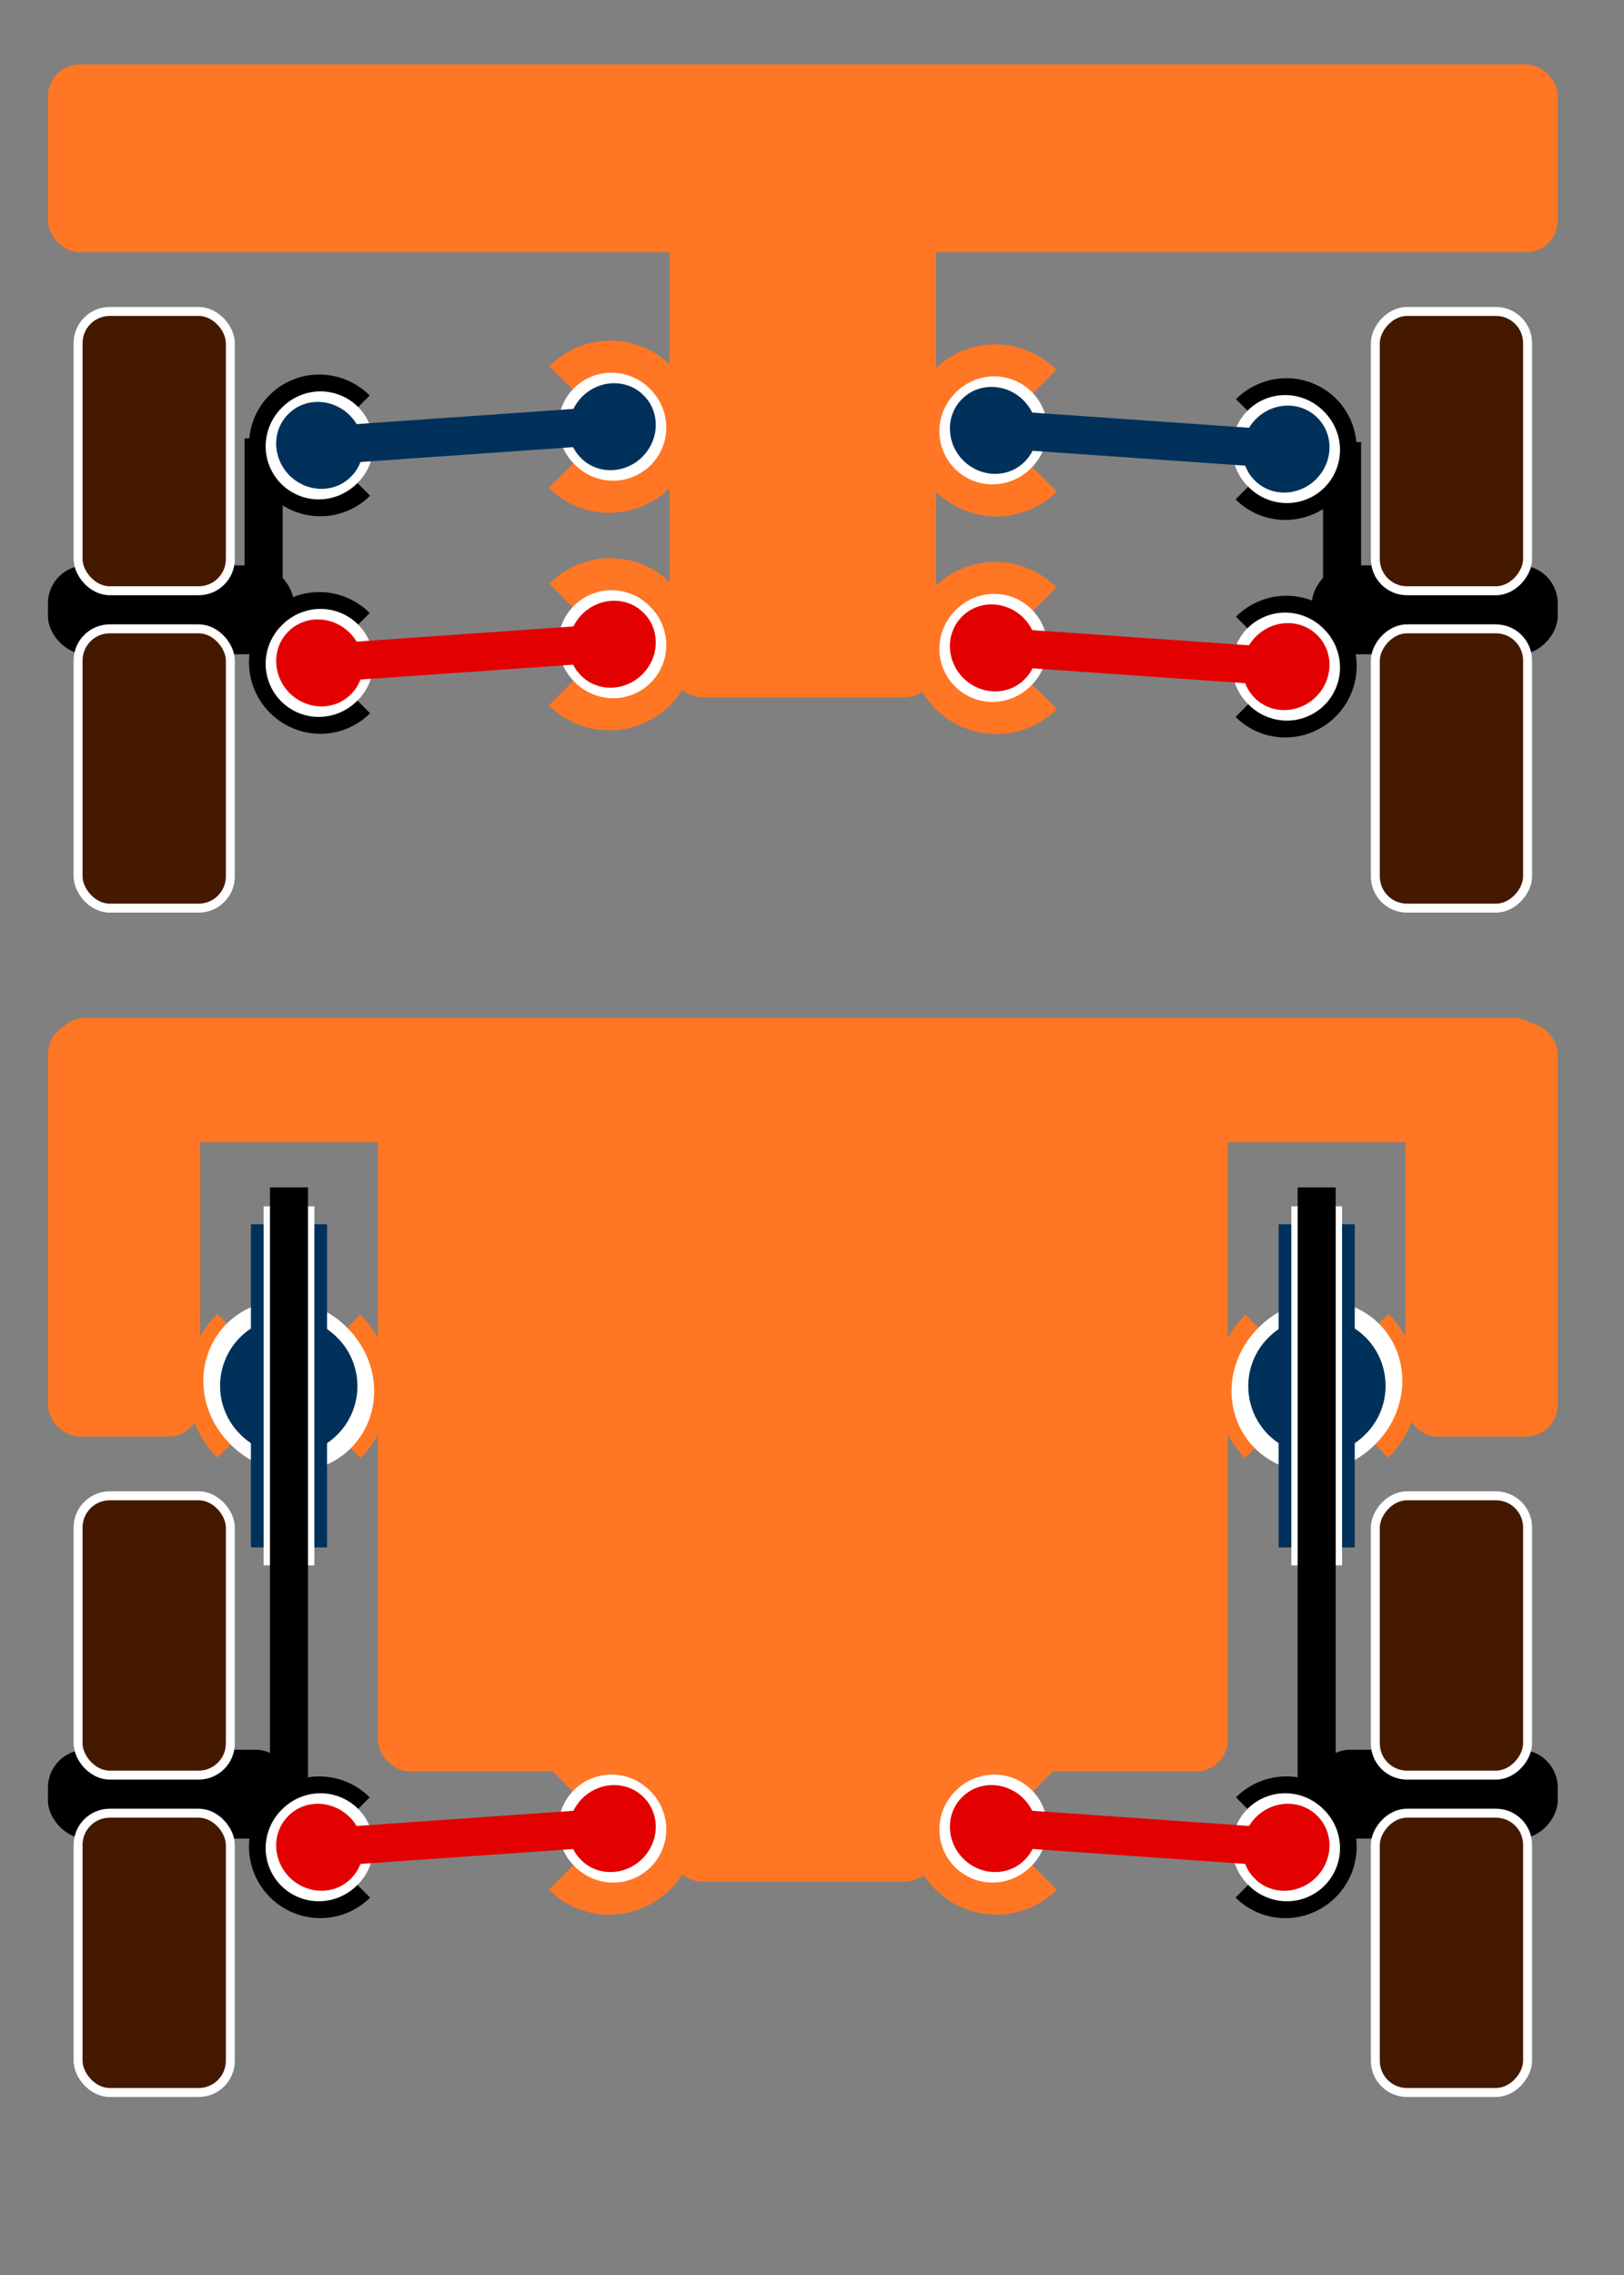 <svg xmlns:dc="http://purl.org/dc/elements/1.1/" xmlns:cc="http://web.resource.org/cc/" xmlns:rdf="http://www.w3.org/1999/02/22-rdf-syntax-ns#" xmlns:svg="http://www.w3.org/2000/svg" xmlns="http://www.w3.org/2000/svg" xmlns:sodipodi="http://inkscape.sourceforge.net/DTD/sodipodi-0.dtd" xmlns:inkscape="http://www.inkscape.org/namespaces/inkscape" id="svg2" sodipodi:version="0.32" inkscape:version="0.43" width="120mm" height="168mm" sodipodi:docbase="C:\Dokumente und Einstellungen\Arne Rosenfeldt\Eigene Dateien\Literatur\blah\eigene\01 Nebenfach 2 wiki\mechanics\suspension" sodipodi:docname="Automotive_suspension_comparison.svg" version="1.0">
  <rect width="100%" height="100%" fill="#808080" stroke="none"/>
  <defs id="defs5"/>
  <sodipodi:namedview inkscape:window-height="800" inkscape:window-width="1440" inkscape:pageshadow="2" inkscape:pageopacity="0.0" borderopacity="1.0" bordercolor="#666666" pagecolor="#ffffff" id="base" inkscape:zoom="0.48274307" inkscape:cx="-250.7172" inkscape:cy="690.41801" inkscape:window-x="-4" inkscape:window-y="-4" inkscape:current-layer="svg2" inkscape:document-units="mm" showgrid="true" inkscape:grid-bbox="false" inkscape:grid-points="true" gridspacingy="1mm" gridspacingx="1mm" gridoriginy="0mm" gridoriginx="0mm" gridtolerance="0.3mm" inkscape:guide-bbox="false" showguides="false"/>
  <rect style="fill:rgba(0,0,0,0);stroke:none;stroke-width:13.932;stroke-miterlimit:4;stroke-dasharray:none;stroke-opacity:1" id="rect3055" width="432.432" height="1481.119" x="42.223" y="28.346" rx="8.844" ry="8.844"/>
  <rect style="fill:rgba(0,0,0,0);stroke:none;stroke-width:13.932;stroke-miterlimit:4;stroke-dasharray:none;stroke-opacity:1" id="rect3931" width="432.432" height="1481.119" x="49.458" y="7.087" rx="8.844" ry="8.844"/>
  <g id="g2943" transform="translate(800,-1380)">
    <g transform="translate(-813.626,1399.606)" id="g2723">
      <rect rx="10.597" ry="10.597" y="138.189" x="27.012" height="24.803" width="68.657" id="rect2725" style="fill:#000000;fill-opacity:1;stroke:none;stroke-width:2.818;stroke-miterlimit:4;stroke-dasharray:none;stroke-opacity:1"/>
      <rect rx="8.844" style="fill:#451900;fill-opacity:1;stroke:#ffffff;stroke-width:2.5;stroke-miterlimit:4;stroke-dasharray:none;stroke-opacity:1" id="rect2727" width="42.52" height="77.953" x="35.433" y="155.905" ry="8.844"/>
      <rect ry="8.844" y="67.323" x="35.433" height="77.953" width="42.52" id="rect2729" style="fill:#451900;fill-opacity:1;stroke:#ffffff;stroke-width:2.5;stroke-miterlimit:4;stroke-dasharray:none;stroke-opacity:1" rx="8.844"/>
    </g>
    <g id="g2731" transform="matrix(-1,0,0,1,-337.949,1399.606)">
      <rect style="fill:#000000;fill-opacity:1;stroke:none;stroke-width:2.818;stroke-miterlimit:4;stroke-dasharray:none;stroke-opacity:1" id="rect2733" width="68.657" height="24.803" x="27.012" y="138.189" ry="10.597" rx="10.597"/>
      <rect ry="8.844" y="155.905" x="35.433" height="77.953" width="42.52" id="rect2735" style="fill:#451900;fill-opacity:1;stroke:#ffffff;stroke-width:2.5;stroke-miterlimit:4;stroke-dasharray:none;stroke-opacity:1" rx="8.844"/>
      <rect rx="8.844" style="fill:#451900;fill-opacity:1;stroke:#ffffff;stroke-width:2.5;stroke-miterlimit:4;stroke-dasharray:none;stroke-opacity:1" id="rect2737" width="42.52" height="77.953" x="35.433" y="67.323" ry="8.844"/>
    </g>
    <rect ry="8.844" y="1397.988" x="-786.614" height="52.418" width="421.654" id="rect2739" style="fill:#ff7624;fill-opacity:1;stroke:none;stroke-width:2.5;stroke-miterlimit:4;stroke-dasharray:none;stroke-opacity:1" rx="8.844"/>
    <rect ry="8.844" y="1420.866" x="-612.992" height="153.733" width="74.409" id="rect2741" style="fill:#ff7624;fill-opacity:1;stroke:none;stroke-width:2.5;stroke-miterlimit:4;stroke-dasharray:none;stroke-opacity:1" rx="8.844"/>
    <g id="g2861">
      <path transform="matrix(-1.267,1.267,1.663,1.663,-633.753,1039.466)" d="M 217.199,157.677 A 13.459,10.174 0 1 1 203.74,147.503 L 203.74,157.677 z" sodipodi:ry="10.173701" sodipodi:rx="13.458516" sodipodi:cy="157.67714" sodipodi:cx="203.74016" id="path2745" style="fill:#ff7624;fill-opacity:1;stroke:none;stroke-width:2.5;stroke-miterlimit:4;stroke-dasharray:none;stroke-opacity:1" sodipodi:type="arc" sodipodi:start="0" sodipodi:end="4.712389"/>
      <path sodipodi:type="arc" style="fill:#e30000;fill-opacity:1;stroke:#ffffff;stroke-width:2.5;stroke-miterlimit:4;stroke-dasharray:none;stroke-opacity:1" id="path2747" sodipodi:cx="203.74016" sodipodi:cy="157.67714" sodipodi:rx="13.458516" sodipodi:ry="10.173701" d="M 217.199 157.677 A 13.459 10.174 0 1 1  190.282,157.677 A 13.459 10.174 0 1 1  217.199 157.677 z" transform="matrix(-0.716,0.716,0.932,0.932,-630.071,1266.972)"/>
      <g id="g2761" transform="translate(-1029.593,1228.308)">
        <path sodipodi:end="4.712389" sodipodi:start="0" sodipodi:type="arc" style="fill:#000000;fill-opacity:1;stroke:none;stroke-width:2.5;stroke-miterlimit:4;stroke-dasharray:none;stroke-opacity:1" id="path2763" sodipodi:cx="203.74016" sodipodi:cy="157.67714" sodipodi:rx="13.458516" sodipodi:ry="10.173701" d="M 217.199,157.677 A 13.459,10.174 0 1 1 203.74,147.503 L 203.74,157.677 z" transform="matrix(1.043,1.043,-1.369,1.369,322.271,-91.644)"/>
        <path transform="matrix(0.716,0.716,-0.932,0.932,319.935,43.881)" d="M 217.199 157.677 A 13.459 10.174 0 1 1  190.282,157.677 A 13.459 10.174 0 1 1  217.199 157.677 z" sodipodi:ry="10.173701" sodipodi:rx="13.458516" sodipodi:cy="157.67714" sodipodi:cx="203.74016" id="path2765" style="fill:#e30000;fill-opacity:1;stroke:#ffffff;stroke-width:2.5;stroke-miterlimit:4;stroke-dasharray:none;stroke-opacity:1" sodipodi:type="arc"/>
      </g>
      <path sodipodi:nodetypes="cc" id="path2767" d="M -710.504,1565.112 L -630.709,1559.532" style="fill:none;fill-opacity:0.75;fill-rule:evenodd;stroke:#e30000;stroke-width:10.63;stroke-linecap:butt;stroke-linejoin:miter;stroke-miterlimit:4;stroke-dasharray:none;stroke-opacity:1"/>
      <path sodipodi:nodetypes="cc" style="fill:none;fill-opacity:0.75;fill-rule:evenodd;stroke:#000000;stroke-width:10.63;stroke-linecap:butt;stroke-linejoin:miter;stroke-miterlimit:4;stroke-dasharray:none;stroke-opacity:1" d="M -726.378,1544.882 L -726.378,1502.362" id="path2785"/>
      <path sodipodi:end="4.712389" sodipodi:start="0" sodipodi:type="arc" style="fill:#ff7624;fill-opacity:1;stroke:none;stroke-width:2.5;stroke-miterlimit:4;stroke-dasharray:none;stroke-opacity:1" id="path2835" sodipodi:cx="203.74016" sodipodi:cy="157.67714" sodipodi:rx="13.458516" sodipodi:ry="10.173701" d="M 217.199,157.677 A 13.459,10.174 0 1 1 203.74,147.503 L 203.74,157.677 z" transform="matrix(-1.267,1.267,1.663,1.663,-633.753,978.753)"/>
      <path transform="matrix(-0.716,0.716,0.932,0.932,-630.071,1206.259)" d="M 217.199 157.677 A 13.459 10.174 0 1 1  190.282,157.677 A 13.459 10.174 0 1 1  217.199 157.677 z" sodipodi:ry="10.173701" sodipodi:rx="13.458516" sodipodi:cy="157.67714" sodipodi:cx="203.74016" id="path2837" style="fill:#00315a;fill-opacity:1;stroke:#ffffff;stroke-width:2.5;stroke-miterlimit:4;stroke-dasharray:none;stroke-opacity:1" sodipodi:type="arc"/>
      <path sodipodi:end="4.712389" sodipodi:start="0" sodipodi:type="arc" style="fill:#000000;fill-opacity:1;stroke:none;stroke-width:2.5;stroke-miterlimit:4;stroke-dasharray:none;stroke-opacity:1" id="path2841" sodipodi:cx="203.74016" sodipodi:cy="157.67714" sodipodi:rx="13.458516" sodipodi:ry="10.173701" d="M 217.199,157.677 A 13.459,10.174 0 1 1 203.74,147.503 L 203.74,157.677 z" transform="matrix(1.043,1.043,-1.369,1.369,-707.322,1075.951)"/>
      <path transform="matrix(0.716,0.716,-0.932,0.932,-709.659,1211.476)" d="M 217.199 157.677 A 13.459 10.174 0 1 1  190.282,157.677 A 13.459 10.174 0 1 1  217.199 157.677 z" sodipodi:ry="10.173701" sodipodi:rx="13.458516" sodipodi:cy="157.67714" sodipodi:cx="203.74016" id="path2843" style="fill:#00315a;fill-opacity:1;stroke:#ffffff;stroke-width:2.5;stroke-miterlimit:4;stroke-dasharray:none;stroke-opacity:1" sodipodi:type="arc"/>
      <path style="fill:none;fill-opacity:0.75;fill-rule:evenodd;stroke:#00315a;stroke-width:10.63;stroke-linecap:butt;stroke-linejoin:miter;stroke-miterlimit:4;stroke-dasharray:none;stroke-opacity:1" d="M -710.504,1504.399 L -630.709,1498.819" id="path2845" sodipodi:nodetypes="cc"/>
    </g>
    <g transform="matrix(-1,0,0,1,-1151.575,1.029)" id="g2875">
      <path sodipodi:end="4.712389" sodipodi:start="0" sodipodi:type="arc" style="fill:#ff7624;fill-opacity:1;stroke:none;stroke-width:2.5;stroke-miterlimit:4;stroke-dasharray:none;stroke-opacity:1" id="path2877" sodipodi:cx="203.74016" sodipodi:cy="157.67714" sodipodi:rx="13.458516" sodipodi:ry="10.173701" d="M 217.199,157.677 A 13.459,10.174 0 1 1 203.74,147.503 L 203.74,157.677 z" transform="matrix(-1.267,1.267,1.663,1.663,-633.753,1039.466)"/>
      <path transform="matrix(-0.716,0.716,0.932,0.932,-630.071,1266.972)" d="M 217.199 157.677 A 13.459 10.174 0 1 1  190.282,157.677 A 13.459 10.174 0 1 1  217.199 157.677 z" sodipodi:ry="10.173701" sodipodi:rx="13.458516" sodipodi:cy="157.67714" sodipodi:cx="203.74016" id="path2879" style="fill:#e30000;fill-opacity:1;stroke:#ffffff;stroke-width:2.5;stroke-miterlimit:4;stroke-dasharray:none;stroke-opacity:1" sodipodi:type="arc"/>
      <g transform="translate(-1029.593,1228.308)" id="g2881">
        <path transform="matrix(1.043,1.043,-1.369,1.369,322.271,-91.644)" d="M 217.199,157.677 A 13.459,10.174 0 1 1 203.74,147.503 L 203.74,157.677 z" sodipodi:ry="10.173701" sodipodi:rx="13.458516" sodipodi:cy="157.67714" sodipodi:cx="203.74016" id="path2883" style="fill:#000000;fill-opacity:1;stroke:none;stroke-width:2.5;stroke-miterlimit:4;stroke-dasharray:none;stroke-opacity:1" sodipodi:type="arc" sodipodi:start="0" sodipodi:end="4.712389"/>
        <path sodipodi:type="arc" style="fill:#e30000;fill-opacity:1;stroke:#ffffff;stroke-width:2.5;stroke-miterlimit:4;stroke-dasharray:none;stroke-opacity:1" id="path2885" sodipodi:cx="203.74016" sodipodi:cy="157.67714" sodipodi:rx="13.458516" sodipodi:ry="10.173701" d="M 217.199 157.677 A 13.459 10.174 0 1 1  190.282,157.677 A 13.459 10.174 0 1 1  217.199 157.677 z" transform="matrix(0.716,0.716,-0.932,0.932,319.935,43.881)"/>
      </g>
      <path style="fill:none;fill-opacity:0.75;fill-rule:evenodd;stroke:#e30000;stroke-width:10.63;stroke-linecap:butt;stroke-linejoin:miter;stroke-miterlimit:4;stroke-dasharray:none;stroke-opacity:1" d="M -710.504,1565.112 L -630.709,1559.532" id="path2887" sodipodi:nodetypes="cc"/>
      <path id="path2889" d="M -726.378,1544.882 L -726.378,1502.362" style="fill:none;fill-opacity:0.75;fill-rule:evenodd;stroke:#000000;stroke-width:10.63;stroke-linecap:butt;stroke-linejoin:miter;stroke-miterlimit:4;stroke-dasharray:none;stroke-opacity:1" sodipodi:nodetypes="cc"/>
      <path transform="matrix(-1.267,1.267,1.663,1.663,-633.753,978.753)" d="M 217.199,157.677 A 13.459,10.174 0 1 1 203.74,147.503 L 203.74,157.677 z" sodipodi:ry="10.173701" sodipodi:rx="13.458516" sodipodi:cy="157.67714" sodipodi:cx="203.74016" id="path2891" style="fill:#ff7624;fill-opacity:1;stroke:none;stroke-width:2.5;stroke-miterlimit:4;stroke-dasharray:none;stroke-opacity:1" sodipodi:type="arc" sodipodi:start="0" sodipodi:end="4.712389"/>
      <path sodipodi:type="arc" style="fill:#00315a;fill-opacity:1;stroke:#ffffff;stroke-width:2.5;stroke-miterlimit:4;stroke-dasharray:none;stroke-opacity:1" id="path2893" sodipodi:cx="203.74016" sodipodi:cy="157.67714" sodipodi:rx="13.458516" sodipodi:ry="10.173701" d="M 217.199 157.677 A 13.459 10.174 0 1 1  190.282,157.677 A 13.459 10.174 0 1 1  217.199 157.677 z" transform="matrix(-0.716,0.716,0.932,0.932,-630.071,1206.259)"/>
      <path transform="matrix(1.043,1.043,-1.369,1.369,-707.322,1075.951)" d="M 217.199,157.677 A 13.459,10.174 0 1 1 203.74,147.503 L 203.74,157.677 z" sodipodi:ry="10.173701" sodipodi:rx="13.458516" sodipodi:cy="157.67714" sodipodi:cx="203.74016" id="path2895" style="fill:#000000;fill-opacity:1;stroke:none;stroke-width:2.5;stroke-miterlimit:4;stroke-dasharray:none;stroke-opacity:1" sodipodi:type="arc" sodipodi:start="0" sodipodi:end="4.712389"/>
      <path sodipodi:type="arc" style="fill:#00315a;fill-opacity:1;stroke:#ffffff;stroke-width:2.5;stroke-miterlimit:4;stroke-dasharray:none;stroke-opacity:1" id="path2897" sodipodi:cx="203.74016" sodipodi:cy="157.67714" sodipodi:rx="13.458516" sodipodi:ry="10.173701" d="M 217.199 157.677 A 13.459 10.174 0 1 1  190.282,157.677 A 13.459 10.174 0 1 1  217.199 157.677 z" transform="matrix(0.716,0.716,-0.932,0.932,-709.659,1211.476)"/>
      <path sodipodi:nodetypes="cc" id="path2899" d="M -710.504,1504.399 L -630.709,1498.819" style="fill:none;fill-opacity:0.75;fill-rule:evenodd;stroke:#00315a;stroke-width:10.63;stroke-linecap:butt;stroke-linejoin:miter;stroke-miterlimit:4;stroke-dasharray:none;stroke-opacity:1"/>
    </g>
  </g>
  <g id="g2981" transform="translate(800,-30)">
    <rect ry="8.844" y="333.071" x="-694.488" height="191.339" width="237.402" id="rect2382" style="fill:#ff7624;fill-opacity:1;stroke:none;stroke-width:2.5;stroke-miterlimit:4;stroke-dasharray:none;stroke-opacity:1" rx="8.844"/>
    <rect rx="8.844" style="fill:#ff7624;fill-opacity:1;stroke:none;stroke-width:2.5;stroke-miterlimit:4;stroke-dasharray:none;stroke-opacity:1" id="rect2384" width="34.749" height="416.894" x="314.067" y="368.504" ry="8.844" transform="matrix(0,1,-1,0,0,0)"/>
    <g id="g2386" transform="translate(-813.626,380.163)">
      <rect style="fill:#000000;fill-opacity:1;stroke:none;stroke-width:2.818;stroke-miterlimit:4;stroke-dasharray:none;stroke-opacity:1" id="rect2388" width="68.657" height="24.803" x="27.012" y="138.189" ry="10.597" rx="10.597"/>
      <rect ry="8.844" y="155.905" x="35.433" height="77.953" width="42.52" id="rect2390" style="fill:#451900;fill-opacity:1;stroke:#ffffff;stroke-width:2.5;stroke-miterlimit:4;stroke-dasharray:none;stroke-opacity:1" rx="8.844"/>
      <rect rx="8.844" style="fill:#451900;fill-opacity:1;stroke:#ffffff;stroke-width:2.5;stroke-miterlimit:4;stroke-dasharray:none;stroke-opacity:1" id="rect2392" width="42.52" height="77.953" x="35.433" y="67.323" ry="8.844"/>
    </g>
    <g transform="matrix(-1,0,0,1,-337.949,380.163)" id="g2432">
      <rect rx="10.597" ry="10.597" y="138.189" x="27.012" height="24.803" width="68.657" id="rect2434" style="fill:#000000;fill-opacity:1;stroke:none;stroke-width:2.818;stroke-miterlimit:4;stroke-dasharray:none;stroke-opacity:1"/>
      <rect rx="8.844" style="fill:#451900;fill-opacity:1;stroke:#ffffff;stroke-width:2.5;stroke-miterlimit:4;stroke-dasharray:none;stroke-opacity:1" id="rect2436" width="42.52" height="77.953" x="35.433" y="155.905" ry="8.844"/>
      <rect ry="8.844" y="67.323" x="35.433" height="77.953" width="42.52" id="rect2438" style="fill:#451900;fill-opacity:1;stroke:#ffffff;stroke-width:2.5;stroke-miterlimit:4;stroke-dasharray:none;stroke-opacity:1" rx="8.844"/>
    </g>
    <rect rx="8.844" style="fill:#ff7624;fill-opacity:1;stroke:none;stroke-width:2.5;stroke-miterlimit:4;stroke-dasharray:none;stroke-opacity:1" id="rect2470" width="42.52" height="115.608" x="-786.614" y="315.354" ry="8.844"/>
    <rect rx="8.844" style="fill:#ff7624;fill-opacity:1;stroke:none;stroke-width:2.5;stroke-miterlimit:4;stroke-dasharray:none;stroke-opacity:1" id="rect2472" width="74.409" height="219.786" x="-612.992" y="335.369" ry="8.844"/>
    <g id="g2488">
      <path sodipodi:end="4.712389" sodipodi:start="0" sodipodi:type="arc" style="fill:#ff7624;fill-opacity:1;stroke:none;stroke-width:2.5;stroke-miterlimit:4;stroke-dasharray:none;stroke-opacity:1" id="path2414" sodipodi:cx="203.74016" sodipodi:cy="157.67714" sodipodi:rx="13.458516" sodipodi:ry="10.173701" d="M 217.199,157.677 A 13.459,10.174 0 1 1 203.74,147.503 L 203.74,157.677 z" transform="matrix(-1.267,1.267,1.663,1.663,-633.753,20.023)"/>
      <path transform="matrix(-0.716,0.716,0.932,0.932,-630.071,247.529)" d="M 217.199 157.677 A 13.459 10.174 0 1 1  190.282,157.677 A 13.459 10.174 0 1 1  217.199 157.677 z" sodipodi:ry="10.173701" sodipodi:rx="13.458516" sodipodi:cy="157.67714" sodipodi:cx="203.74016" id="path2416" style="fill:#e30000;fill-opacity:1;stroke:#ffffff;stroke-width:2.5;stroke-miterlimit:4;stroke-dasharray:none;stroke-opacity:1" sodipodi:type="arc"/>
      <path transform="matrix(1.484,-1.484,1.972,1.972,-1332.637,408.275)" d="M 217.199,157.677 A 13.459,10.174 0 0 1 203.74,167.851 L 203.74,157.677 z" sodipodi:ry="10.173701" sodipodi:rx="13.458516" sodipodi:cy="157.67714" sodipodi:cx="203.74016" id="path2452" style="fill:#ff7622;fill-opacity:1;stroke:none;stroke-width:2.5;stroke-miterlimit:4;stroke-dasharray:none;stroke-opacity:1" sodipodi:type="arc" sodipodi:start="0" sodipodi:end="1.5707963"/>
      <path sodipodi:end="4.712389" sodipodi:start="3.1415927" sodipodi:type="arc" style="fill:#ff7622;fill-opacity:1;stroke:none;stroke-width:2.5;stroke-miterlimit:4;stroke-dasharray:none;stroke-opacity:1" id="path2454" sodipodi:cx="203.74016" sodipodi:cy="157.67714" sodipodi:rx="13.458516" sodipodi:ry="10.173701" d="M 190.282,157.677 A 13.459,10.174 0 0 1 203.74,147.503 L 203.74,157.677 z" transform="matrix(1.49,-1.49,1.972,1.972,-1333.766,409.407)"/>
      <path transform="matrix(1.107,-1.107,1.507,1.507,-1182.519,404.755)" d="M 217.199 157.677 A 13.459 10.174 0 1 1  190.282,157.677 A 13.459 10.174 0 1 1  217.199 157.677 z" sodipodi:ry="10.173701" sodipodi:rx="13.458516" sodipodi:cy="157.67714" sodipodi:cx="203.74016" id="path2456" style="fill:#00315a;fill-opacity:1;stroke:#ffffff;stroke-width:2.5;stroke-miterlimit:4;stroke-dasharray:none;stroke-opacity:1" sodipodi:type="arc"/>
      <path sodipodi:nodetypes="cc" style="fill:none;fill-opacity:0.75;fill-rule:evenodd;stroke:#00315a;stroke-width:21.26;stroke-linecap:butt;stroke-linejoin:miter;stroke-miterlimit:4;stroke-dasharray:none;stroke-opacity:1" d="M -719.291,461.889 L -719.291,371.691" id="path2458"/>
      <path id="path2460" d="M -719.291,466.9 L -719.291,366.68" style="fill:none;fill-opacity:0.75;fill-rule:evenodd;stroke:#ffffff;stroke-width:14.173;stroke-linecap:butt;stroke-linejoin:miter;stroke-miterlimit:4;stroke-dasharray:none;stroke-opacity:1" sodipodi:nodetypes="cc"/>
      <path sodipodi:nodetypes="cc" style="fill:none;fill-opacity:0.75;fill-rule:evenodd;stroke:#000000;stroke-width:10.63;stroke-linecap:butt;stroke-linejoin:miter;stroke-miterlimit:4;stroke-dasharray:none;stroke-opacity:1" d="M -719.291,527.953 L -719.291,361.417" id="path2462"/>
      <g transform="translate(-1029.593,208.865)" id="g2482">
        <path transform="matrix(1.043,1.043,-1.369,1.369,322.271,-91.644)" d="M 217.199,157.677 A 13.459,10.174 0 1 1 203.74,147.503 L 203.74,157.677 z" sodipodi:ry="10.173701" sodipodi:rx="13.458516" sodipodi:cy="157.67714" sodipodi:cx="203.74016" id="path2484" style="fill:#000000;fill-opacity:1;stroke:none;stroke-width:2.5;stroke-miterlimit:4;stroke-dasharray:none;stroke-opacity:1" sodipodi:type="arc" sodipodi:start="0" sodipodi:end="4.712389"/>
        <path sodipodi:type="arc" style="fill:#e30000;fill-opacity:1;stroke:#ffffff;stroke-width:2.5;stroke-miterlimit:4;stroke-dasharray:none;stroke-opacity:1" id="path2486" sodipodi:cx="203.74016" sodipodi:cy="157.67714" sodipodi:rx="13.458516" sodipodi:ry="10.173701" d="M 217.199 157.677 A 13.459 10.174 0 1 1  190.282,157.677 A 13.459 10.174 0 1 1  217.199 157.677 z" transform="matrix(0.716,0.716,-0.932,0.932,319.935,43.881)"/>
      </g>
      <path style="fill:none;fill-opacity:0.75;fill-rule:evenodd;stroke:#e30000;stroke-width:10.63;stroke-linecap:butt;stroke-linejoin:miter;stroke-miterlimit:4;stroke-dasharray:none;stroke-opacity:1" d="M -710.504,545.669 L -630.709,540.089" id="path2422" sodipodi:nodetypes="cc"/>
    </g>
    <g transform="matrix(-1,0,0,1,-1151.575,7.274234e-7)" id="g2502">
      <path transform="matrix(-1.267,1.267,1.663,1.663,-633.753,20.023)" d="M 217.199,157.677 A 13.459,10.174 0 1 1 203.74,147.503 L 203.74,157.677 z" sodipodi:ry="10.173701" sodipodi:rx="13.458516" sodipodi:cy="157.67714" sodipodi:cx="203.74016" id="path2504" style="fill:#ff7624;fill-opacity:1;stroke:none;stroke-width:2.5;stroke-miterlimit:4;stroke-dasharray:none;stroke-opacity:1" sodipodi:type="arc" sodipodi:start="0" sodipodi:end="4.712389"/>
      <path sodipodi:type="arc" style="fill:#e30000;fill-opacity:1;stroke:#ffffff;stroke-width:2.5;stroke-miterlimit:4;stroke-dasharray:none;stroke-opacity:1" id="path2506" sodipodi:cx="203.74016" sodipodi:cy="157.67714" sodipodi:rx="13.458516" sodipodi:ry="10.173701" d="M 217.199 157.677 A 13.459 10.174 0 1 1  190.282,157.677 A 13.459 10.174 0 1 1  217.199 157.677 z" transform="matrix(-0.716,0.716,0.932,0.932,-630.071,247.529)"/>
      <path sodipodi:end="1.5707963" sodipodi:start="0" sodipodi:type="arc" style="fill:#ff7622;fill-opacity:1;stroke:none;stroke-width:2.5;stroke-miterlimit:4;stroke-dasharray:none;stroke-opacity:1" id="path2508" sodipodi:cx="203.74016" sodipodi:cy="157.67714" sodipodi:rx="13.458516" sodipodi:ry="10.173701" d="M 217.199,157.677 A 13.459,10.174 0 0 1 203.74,167.851 L 203.74,157.677 z" transform="matrix(1.484,-1.484,1.972,1.972,-1332.637,408.275)"/>
      <path transform="matrix(1.49,-1.49,1.972,1.972,-1333.766,409.407)" d="M 190.282,157.677 A 13.459,10.174 0 0 1 203.74,147.503 L 203.74,157.677 z" sodipodi:ry="10.173701" sodipodi:rx="13.458516" sodipodi:cy="157.67714" sodipodi:cx="203.74016" id="path2510" style="fill:#ff7622;fill-opacity:1;stroke:none;stroke-width:2.5;stroke-miterlimit:4;stroke-dasharray:none;stroke-opacity:1" sodipodi:type="arc" sodipodi:start="3.1415927" sodipodi:end="4.712389"/>
      <path sodipodi:type="arc" style="fill:#00315a;fill-opacity:1;stroke:#ffffff;stroke-width:2.5;stroke-miterlimit:4;stroke-dasharray:none;stroke-opacity:1" id="path2512" sodipodi:cx="203.74016" sodipodi:cy="157.67714" sodipodi:rx="13.458516" sodipodi:ry="10.173701" d="M 217.199 157.677 A 13.459 10.174 0 1 1  190.282,157.677 A 13.459 10.174 0 1 1  217.199 157.677 z" transform="matrix(1.107,-1.107,1.507,1.507,-1182.519,404.755)"/>
      <path id="path2514" d="M -719.291,461.889 L -719.291,371.691" style="fill:none;fill-opacity:0.75;fill-rule:evenodd;stroke:#00315a;stroke-width:21.26;stroke-linecap:butt;stroke-linejoin:miter;stroke-miterlimit:4;stroke-dasharray:none;stroke-opacity:1" sodipodi:nodetypes="cc"/>
      <path sodipodi:nodetypes="cc" style="fill:none;fill-opacity:0.75;fill-rule:evenodd;stroke:#ffffff;stroke-width:14.173;stroke-linecap:butt;stroke-linejoin:miter;stroke-miterlimit:4;stroke-dasharray:none;stroke-opacity:1" d="M -719.291,466.9 L -719.291,366.68" id="path2516"/>
      <path id="path2518" d="M -719.291,527.953 L -719.291,361.417" style="fill:none;fill-opacity:0.75;fill-rule:evenodd;stroke:#000000;stroke-width:10.63;stroke-linecap:butt;stroke-linejoin:miter;stroke-miterlimit:4;stroke-dasharray:none;stroke-opacity:1" sodipodi:nodetypes="cc"/>
      <g id="g2520" transform="translate(-1029.593,208.865)">
        <path sodipodi:end="4.712389" sodipodi:start="0" sodipodi:type="arc" style="fill:#000000;fill-opacity:1;stroke:none;stroke-width:2.5;stroke-miterlimit:4;stroke-dasharray:none;stroke-opacity:1" id="path2522" sodipodi:cx="203.74016" sodipodi:cy="157.67714" sodipodi:rx="13.458516" sodipodi:ry="10.173701" d="M 217.199,157.677 A 13.459,10.174 0 1 1 203.74,147.503 L 203.74,157.677 z" transform="matrix(1.043,1.043,-1.369,1.369,322.271,-91.644)"/>
        <path transform="matrix(0.716,0.716,-0.932,0.932,319.935,43.881)" d="M 217.199 157.677 A 13.459 10.174 0 1 1  190.282,157.677 A 13.459 10.174 0 1 1  217.199 157.677 z" sodipodi:ry="10.173701" sodipodi:rx="13.458516" sodipodi:cy="157.67714" sodipodi:cx="203.74016" id="path2524" style="fill:#e30000;fill-opacity:1;stroke:#ffffff;stroke-width:2.5;stroke-miterlimit:4;stroke-dasharray:none;stroke-opacity:1" sodipodi:type="arc"/>
      </g>
      <path sodipodi:nodetypes="cc" id="path2526" d="M -710.504,545.669 L -630.709,540.089" style="fill:none;fill-opacity:0.75;fill-rule:evenodd;stroke:#e30000;stroke-width:10.63;stroke-linecap:butt;stroke-linejoin:miter;stroke-miterlimit:4;stroke-dasharray:none;stroke-opacity:1"/>
    </g>
    <rect ry="8.844" y="315.354" x="-407.48" height="115.608" width="42.52" id="rect2528" style="fill:#ff7624;fill-opacity:1;stroke:none;stroke-width:2.5;stroke-miterlimit:4;stroke-dasharray:none;stroke-opacity:1" rx="8.844"/>
  </g>
  </svg>